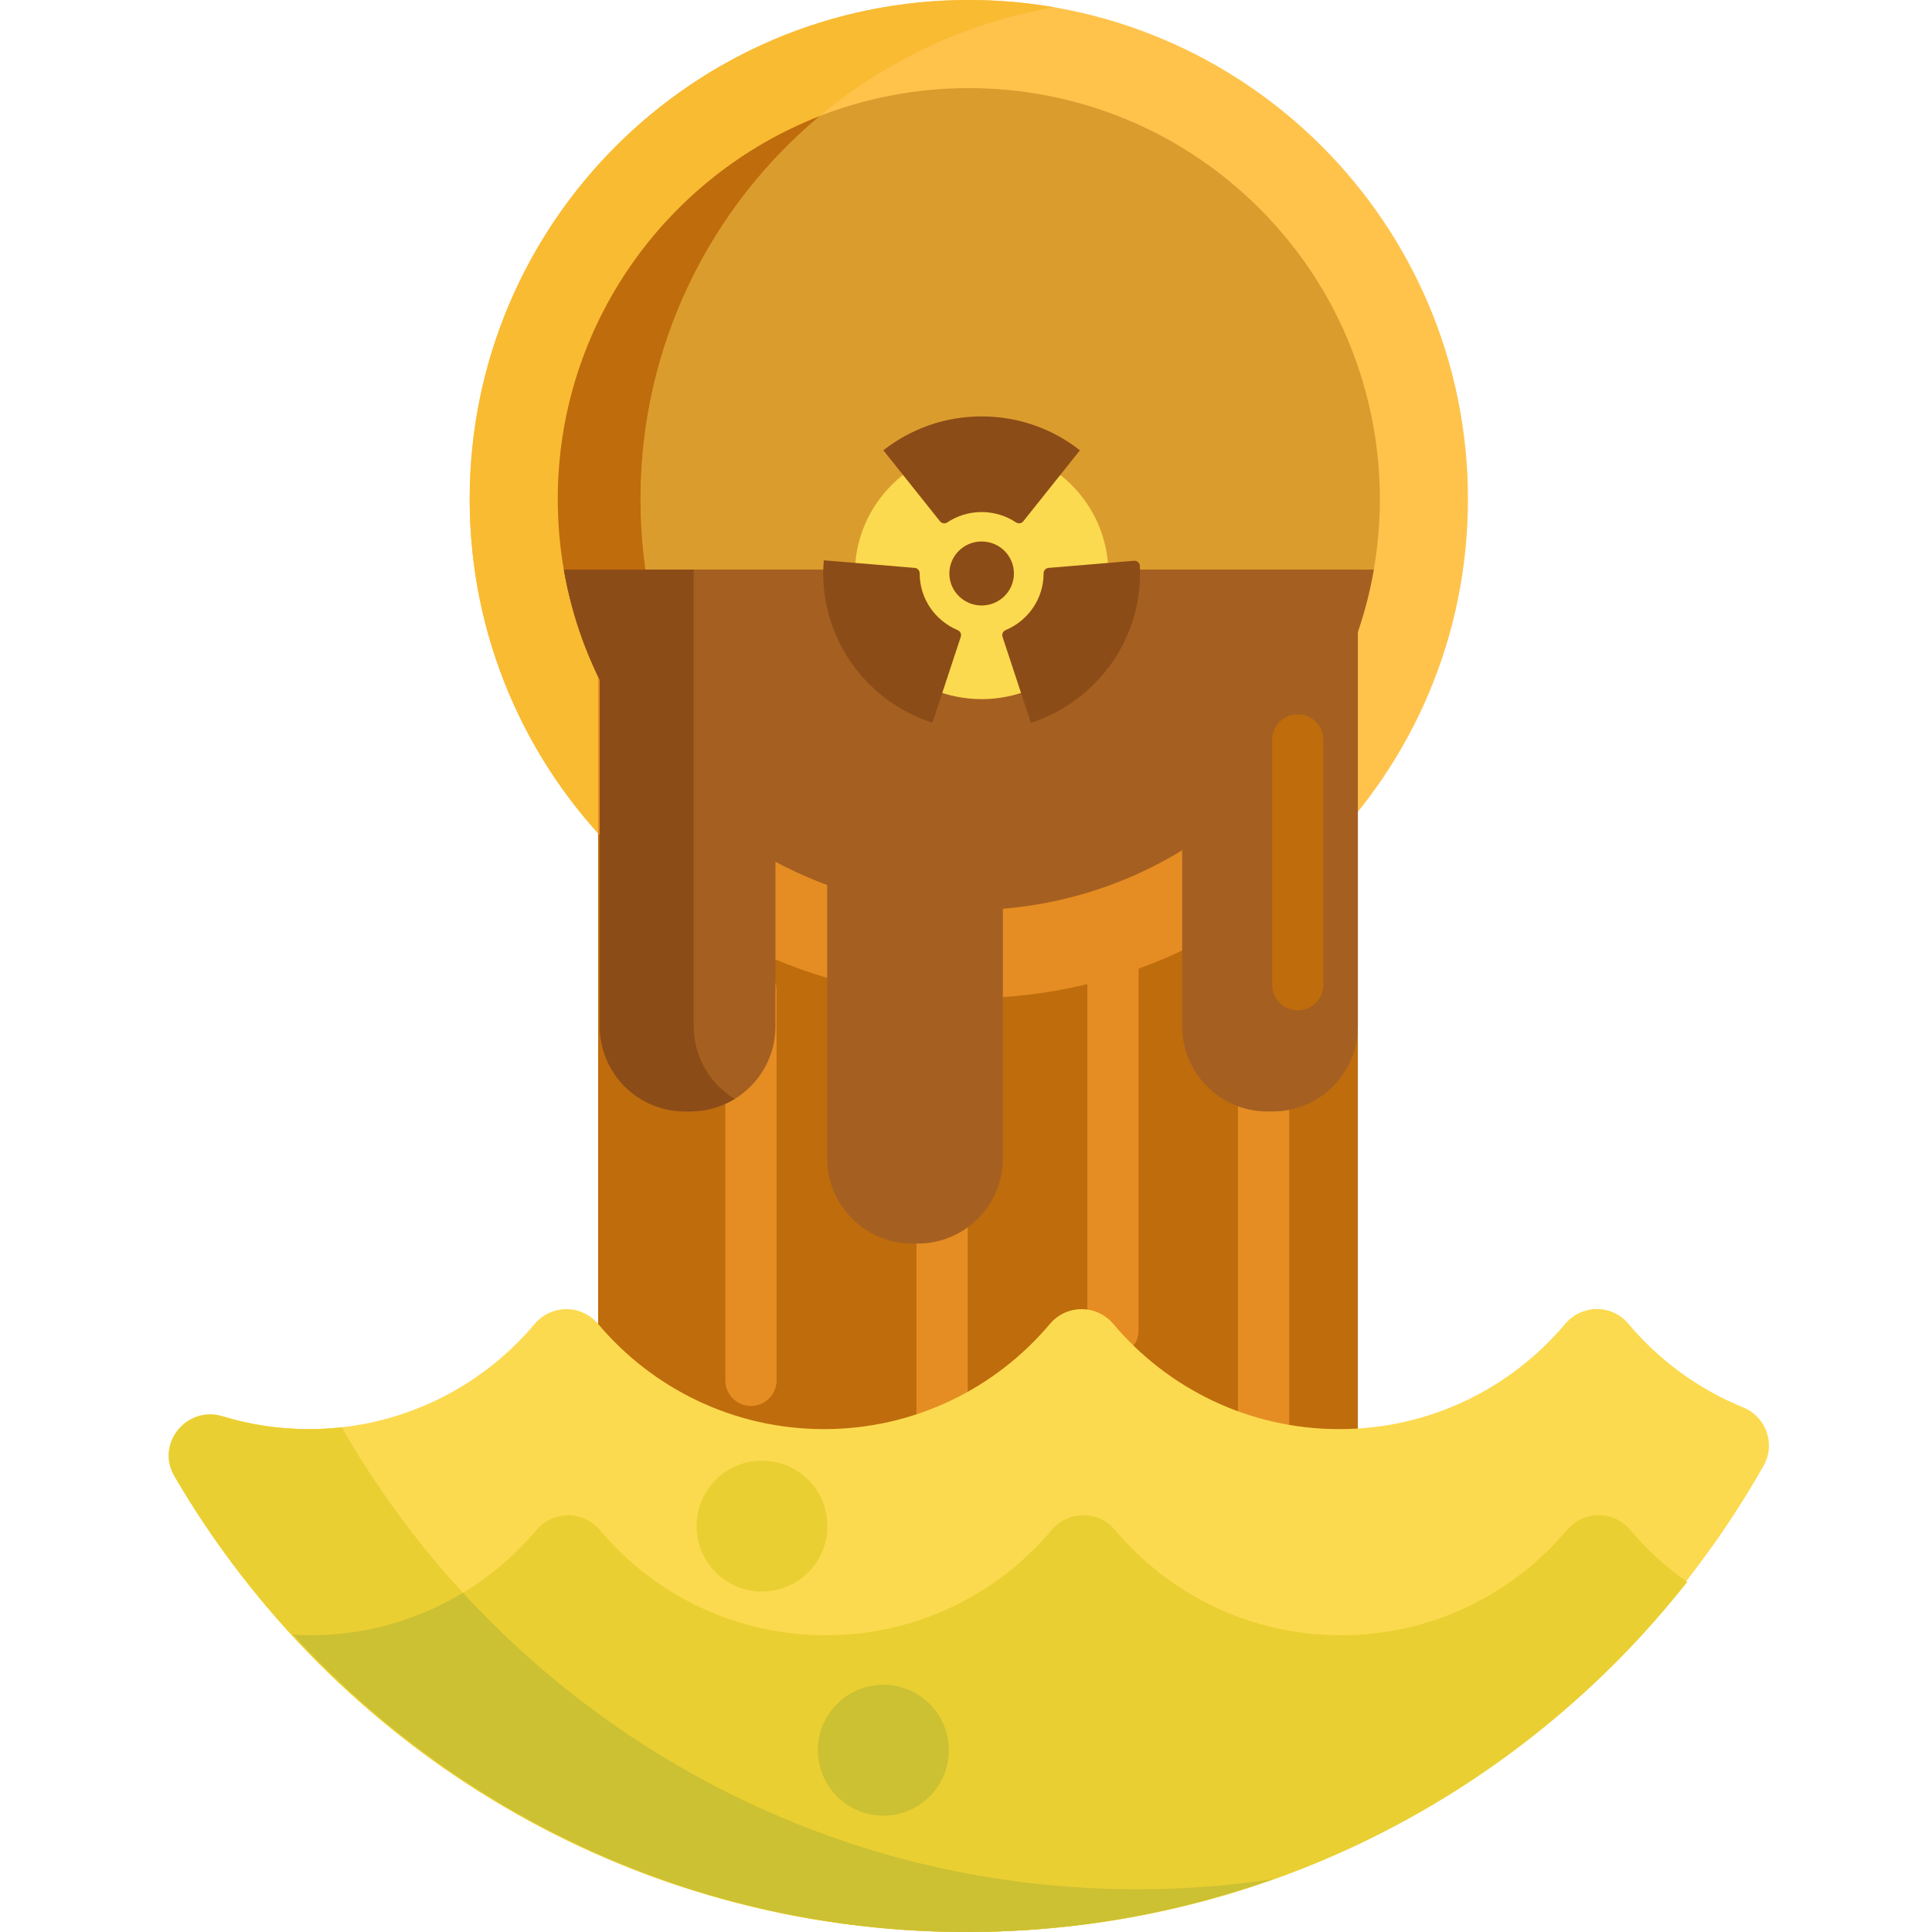 <svg height="452pt" viewBox="-39 0 452 452.514" width="452pt" xmlns="http://www.w3.org/2000/svg"><path d="m304.57 116.91c0 64.566-52.344 116.906-116.91 116.906s-116.906-52.34-116.906-116.906 52.34-116.91 116.906-116.91 116.91 52.344 116.91 116.91zm0 0" fill="#ffc34c"/><path d="m255.738 48.832c-37.602-37.598-98.559-37.598-136.156 0-37.602 37.598-37.602 98.559 0 136.156 37.598 37.598 98.555 37.598 136.156 0 37.598-37.598 37.598-98.559 0-136.156zm0 0" fill="#db9c2e"/><path d="m110.773 116.91c0-57.746 41.867-105.703 96.898-115.195-6.504-1.125-13.188-1.715-20.012-1.715-64.566 0-116.906 52.344-116.906 116.91s52.34 116.906 116.906 116.906c6.824 0 13.508-.59 20.012-1.711-55.031-9.496-96.898-57.453-96.898-115.195zm0 0" fill="#f9bb32"/><path d="m152.73 27.191c-35.871 14.012-61.348 48.945-61.348 89.719 0 40.773 25.477 75.703 61.348 89.719-25.645-21.445-41.957-53.676-41.957-89.719 0-36.047 16.312-68.277 41.957-89.719zm0 0" fill="#bf6c0d"/><path d="m100.836 133.414h177.945v245.289h-177.945zm0 0" fill="#bf6c0d"/><path d="m136.633 329.309c-3.312 0-6-2.688-6-6v-91.316c0-3.312 2.688-6 6-6s6 2.688 6 6v91.316c0 3.312-2.688 6-6 6zm0 0" fill="#e58d23"/><path d="m256.699 342.926c-3.312 0-6-2.688-6-6v-91.312c0-3.312 2.688-6 6-6s6 2.688 6 6v91.312c0 3.312-2.688 6-6 6zm0 0" fill="#e58d23"/><path d="m181.402 367.629c-3.312 0-6-2.688-6-6v-91.312c0-3.312 2.688-6 6-6s6 2.688 6 6v91.312c0 3.312-2.688 6-6 6zm0 0" fill="#e58d23"/><path d="m92.805 133.414c7.848 45.25 47.395 79.773 94.859 79.773 47.461 0 87.004-34.523 94.855-79.773zm0 0" fill="#a56021"/><path d="m278.781 148.012c-12.965 37.871-48.91 65.176-91.121 65.176-38.203 0-71.277-22.367-86.824-54.695v36.699c21.398 23.715 52.367 38.625 86.824 38.625 36.84 0 69.691-17.043 91.121-43.672zm0 0" fill="#e58d23"/><path d="m122.422 260.328h-1.258c-11.02 0-19.949-8.93-19.949-19.945v-106.969h41.152v106.969c.004 11.016-8.93 19.945-19.945 19.945zm0 0" fill="#a56021"/><path d="m175.691 291.27h-1.262c-11.016 0-19.945-8.93-19.945-19.945v-86.336h41.152v86.336c0 11.016-8.93 19.945-19.945 19.945zm0 0" fill="#a56021"/><path d="m258.836 260.328h-1.262c-11.016 0-19.945-8.93-19.945-19.945v-106.969h41.152v106.969c0 11.016-8.93 19.945-19.945 19.945zm0 0" fill="#a56021"/><path d="m221.422 317.602c-3.312 0-6-2.688-6-6v-91.312c0-3.312 2.688-6 6-6s6 2.688 6 6v91.312c0 3.312-2.688 6-6 6zm0 0" fill="#e58d23"/><path d="m123.227 240.371v-106.957h-22.012v106.957c0 11.023 8.938 19.957 19.961 19.957h1.234c3.812 0 7.359-1.086 10.391-2.938-5.734-3.508-9.574-9.805-9.574-17.02zm0 0" fill="#8c4c17"/><path d="m92.816 133.414c.035.207.074.418.109.625.18.996.375 1.984.586 2.969.078.359.152.723.234 1.082.23 1.023.48 2.039.742 3.051.078.293.148.59.227.883.336 1.23.688 2.453 1.07 3.668.02.059.035.117.051.172.422 1.336.875 2.66 1.352 3.969 0 .008.004.012.004.016.453 1.238.934 2.457 1.434 3.668.113.285.242.566.359.852.398.934.805 1.859 1.23 2.777.16.352.328.699.492 1.047.164.344.34.684.508 1.027v-25.805zm0 0" fill="#8c4c17"/><path d="m264.703 236.633c-3.312 0-6-2.688-6-6v-57.332c0-3.312 2.688-6 6-6s6 2.688 6 6v57.332c0 3.312-2.688 6-6 6zm0 0" fill="#bf6c0d"/><path d="m220.34 134.32c0-16.254-13.285-29.43-29.676-29.43-16.391 0-29.68 13.176-29.68 29.43 0 16.254 13.289 29.43 29.68 29.43 16.391 0 29.676-13.176 29.676-29.43zm0 0" fill="#fcda4f"/><g fill="#8c4c17"><path d="m198.223 134.32c0-4.141-3.383-7.496-7.559-7.496-4.176 0-7.562 3.355-7.562 7.496 0 4.141 3.387 7.496 7.562 7.496 4.176 0 7.559-3.355 7.559-7.496zm0 0"/><path d="m226.348 131.344c-3.184.266-11.77.98-20.012 1.668-.668.059-1.164.625-1.16 1.297v.012c0 5.961-3.676 11.086-8.898 13.266-.613.258-.93.934-.723 1.566l6.641 20.137v.008c14.844-4.812 25.57-18.652 25.57-34.977 0-.594-.016-1.184-.043-1.766-.035-.723-.656-1.27-1.375-1.211zm0 0"/><path d="m190.664 97.531c-8.699 0-16.695 2.969-23.023 7.938 0 0 6.809 8.531 13.273 16.633.414.52 1.148.621 1.703.254 2.305-1.527 5.07-2.422 8.047-2.422 2.973 0 5.742.895 8.047 2.422.551.367 1.289.266 1.703-.254l13.27-16.633c-6.324-4.973-14.324-7.938-23.02-7.938zm0 0"/><path d="m176.152 134.32c0-.004 0-.008 0-.012 0-.672-.492-1.238-1.16-1.297-10.379-.863-21.297-1.773-21.297-1.773h-.004c-.082 1.016-.129 2.043-.129 3.082 0 16.328 10.727 30.168 25.57 34.977l.004-.008 6.641-20.137c.207-.629-.109-1.309-.723-1.562-5.223-2.184-8.902-7.305-8.902-13.27zm0 0"/></g><path d="m342.125 310.031c-3.871-4.609-10.93-4.535-14.809.07-12.684 15.059-31.672 24.629-52.902 24.629-21.23 0-40.215-9.57-52.902-24.625-3.902-4.633-10.965-4.633-14.871 0-12.684 15.055-31.672 24.625-52.902 24.625-21.227 0-40.215-9.57-52.898-24.625-3.906-4.633-10.969-4.633-14.871 0-12.688 15.055-31.672 24.625-52.902 24.625-7.016 0-13.789-1.047-20.168-2.992-8.43-2.57-15.738 6.402-11.301 14.016 37.207 63.793 106.379 106.758 185.406 106.758 80.043 0 149.973-44.078 186.82-109.227 2.855-5.043.586-11.453-4.777-13.637-10.512-4.277-19.734-11.062-26.922-19.617zm0 0" fill="#fcda4f"/><path d="m342.535 358.301c-3.875-4.609-10.93-4.535-14.809.07-12.684 15.059-31.672 24.633-52.902 24.633s-40.219-9.57-52.902-24.629c-3.902-4.633-10.969-4.633-14.871 0-12.688 15.059-31.672 24.629-52.902 24.629-21.23 0-40.215-9.57-52.898-24.629-3.906-4.633-10.969-4.633-14.875 0-12.684 15.059-31.668 24.629-52.898 24.629-1.371 0-2.727-.055-4.074-.133 39.234 42.773 95.535 69.645 158.012 69.645 68.297 0 129.211-32.105 168.512-81.992-4.977-3.484-9.492-7.582-13.391-12.223zm0 0" fill="#eacf32"/><path d="m227.027 442.508c-79.027 0-148.199-42.969-185.406-106.762-.281-.48-.512-.969-.703-1.457-2.578.293-5.199.441-7.852.441-7.02 0-13.789-1.047-20.168-2.992-8.43-2.57-15.742 6.398-11.301 14.016 37.207 63.793 106.379 106.758 185.406 106.758 25.164 0 49.332-4.359 71.781-12.359-10.363 1.547-20.969 2.355-31.758 2.355zm0 0" fill="#eacf32"/><path d="m227.027 442.508c-62.387 0-118.629-26.781-157.852-69.445-10.422 6.301-22.633 9.938-35.703 9.938-1.367 0-2.723-.051-4.07-.129 39.195 42.73 95.422 69.586 157.828 69.641.445 0 .887-.012 1.332-.016 1.281-.008 2.555-.027 3.828-.059 1.188-.027 2.371-.066 3.555-.113.32-.012.641-.027.961-.043 21.609-.988 42.391-5.184 61.883-12.129-10.367 1.547-20.973 2.355-31.762 2.355zm0 0" fill="#ccc033"/><path d="m182.973 409.934c0 8.469-6.863 15.332-15.332 15.332-8.465 0-15.332-6.863-15.332-15.332 0-8.465 6.867-15.332 15.332-15.332 8.469 0 15.332 6.867 15.332 15.332zm0 0" fill="#ccc033"/><path d="m154.543 357.445c0 8.469-6.863 15.332-15.332 15.332-8.465 0-15.328-6.863-15.328-15.332 0-8.465 6.863-15.332 15.328-15.332 8.469 0 15.332 6.867 15.332 15.332zm0 0" fill="#eacf32"/></svg>